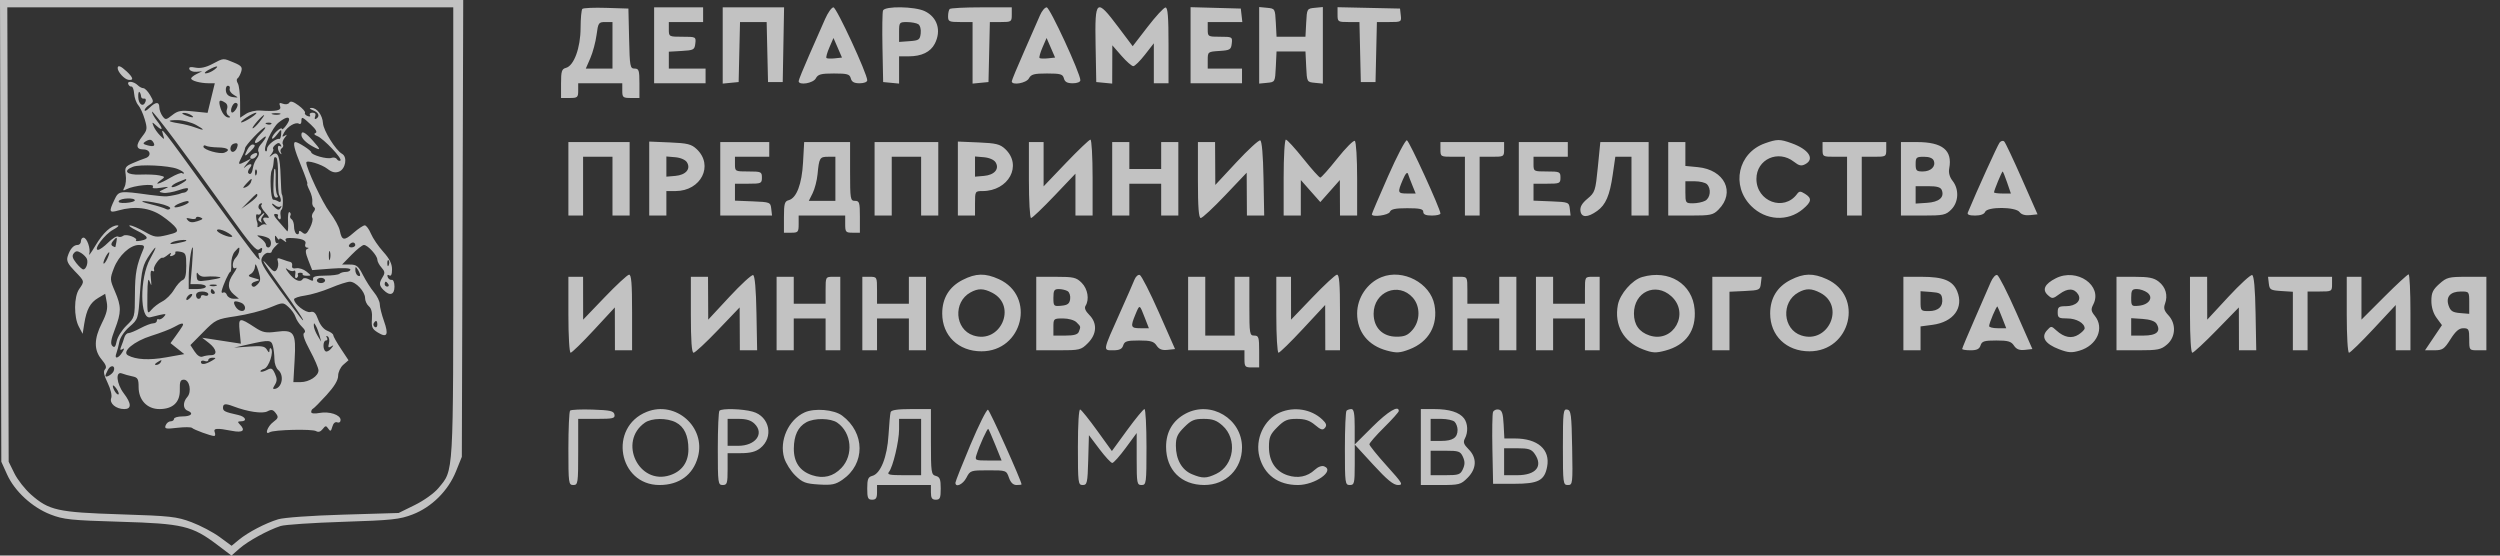 <svg width="180" height="40" viewBox="0 0 180 40" fill="none" xmlns="http://www.w3.org/2000/svg">
<rect x="0" y="0" width="180" height="40" fill="#333333" stroke="none"/>
<path opacity="0.7" fill-rule="evenodd" clip-rule="evenodd" d="M0.048 16.623L0.095 33.245L0.511 34.165C1.056 35.37 2.312 36.527 3.632 37.041C4.574 37.408 5.084 37.461 8.649 37.566C13.176 37.699 13.831 37.855 15.659 39.238L16.667 40L17.25 39.488C17.859 38.954 19.289 38.17 20.2 37.873C20.491 37.777 22.516 37.641 24.698 37.571C28.23 37.457 28.782 37.399 29.715 37.038C31.088 36.508 32.268 35.334 32.83 33.94L33.252 32.892L33.302 16.446L33.352 0H16.676H0L0.048 16.623ZM32.635 16.724C32.635 34.516 32.677 33.795 31.566 35.143C31.266 35.507 30.528 36.036 29.868 36.361L28.701 36.935L24.716 37.054C22.418 37.122 20.431 37.264 20.025 37.389C19.103 37.672 17.866 38.318 17.203 38.862L16.675 39.296L15.818 38.667C15.347 38.321 14.434 37.84 13.789 37.597C12.718 37.195 12.276 37.146 8.649 37.031C4.154 36.888 3.53 36.75 2.236 35.611C1.802 35.229 1.262 34.541 1.036 34.081L0.624 33.245L0.576 16.887L0.527 0.529H16.581H32.635V16.724ZM41.93 0.641C41.862 0.709 41.804 1.326 41.802 2.014C41.798 3.445 41.324 4.736 40.749 4.887C40.445 4.966 40.395 5.126 40.395 6.017V7.055H41.012C41.581 7.055 41.63 7.013 41.63 6.526V5.996H43.217H44.804V6.526C44.804 7.013 44.853 7.055 45.422 7.055H46.039V5.996C46.039 5.061 45.998 4.938 45.691 4.938C45.367 4.938 45.341 4.793 45.295 2.778L45.245 0.617L43.649 0.567C42.772 0.539 41.998 0.572 41.93 0.641ZM47.097 3.263V5.996H48.949H50.801V5.467V4.938H49.478H48.155V4.33V3.722L49.081 3.669C49.945 3.619 50.011 3.583 50.063 3.131C50.118 2.653 50.104 2.646 49.137 2.646C48.164 2.646 48.155 2.641 48.155 2.116V1.587H49.39H50.624V1.058V0.529H48.861H47.097V3.263ZM52.035 3.274V6.019L52.608 5.963L53.182 5.908L53.231 3.748L53.281 1.587H54.24H55.199L55.248 3.748L55.298 5.908H55.827H56.356L56.405 3.219L56.454 0.529H54.244H52.035V3.274ZM59.408 1.367C59.206 1.828 58.695 2.989 58.272 3.947C57.849 4.905 57.503 5.758 57.503 5.843C57.503 6.166 58.548 5.998 58.737 5.644C58.896 5.348 59.106 5.291 60.046 5.291C61.017 5.291 61.177 5.338 61.258 5.644C61.325 5.901 61.498 5.996 61.895 5.996C62.209 5.996 62.441 5.904 62.441 5.78C62.441 5.307 60.227 0.529 60.008 0.529C59.88 0.529 59.61 0.906 59.408 1.367ZM63.577 0.758C63.528 0.884 63.511 2.094 63.538 3.448L63.587 5.908L64.16 5.963L64.734 6.019V5.038V4.056H65.431C66.353 4.056 66.996 3.745 67.304 3.149C67.793 2.204 67.493 1.236 66.579 0.802C65.853 0.458 63.704 0.426 63.577 0.758ZM68.379 0.647C68.314 0.711 68.261 0.949 68.261 1.176C68.261 1.552 68.337 1.587 69.143 1.587H70.025V3.803V6.019L70.598 5.963L71.171 5.908L71.221 3.748L71.27 1.587H72.058C72.817 1.587 72.847 1.567 72.847 1.058V0.529H70.671C69.475 0.529 68.443 0.582 68.379 0.647ZM74.879 1.102C74.746 1.418 74.235 2.585 73.742 3.696C73.25 4.807 72.847 5.779 72.847 5.856C72.847 6.17 73.896 5.989 74.081 5.644C74.24 5.348 74.45 5.291 75.39 5.291C76.361 5.291 76.521 5.338 76.601 5.644C76.669 5.901 76.842 5.996 77.239 5.996C77.558 5.996 77.785 5.905 77.786 5.776C77.788 5.287 75.589 0.529 75.362 0.529C75.229 0.529 75.013 0.787 74.879 1.102ZM78.882 3.219L78.931 5.908L79.504 5.963L80.078 6.019L80.083 4.641L80.088 3.263L80.744 4.015C81.105 4.429 81.489 4.766 81.597 4.765C81.706 4.763 82.082 4.392 82.435 3.939L83.076 3.117V4.557V5.996H83.605H84.134V3.263C84.134 1.188 84.081 0.532 83.914 0.54C83.792 0.546 83.212 1.175 82.624 1.939L81.554 3.327L80.507 1.935C78.933 -0.158 78.823 -0.071 78.882 3.219ZM85.721 3.257V5.996H87.573H89.425V5.467V4.938H88.191H86.956V4.331C86.956 3.731 86.967 3.722 87.794 3.669C88.561 3.62 88.636 3.575 88.687 3.131C88.742 2.658 88.72 2.646 87.849 2.646C86.974 2.646 86.956 2.635 86.956 2.116V1.587H88.202H89.448L89.393 1.102L89.337 0.617L87.529 0.567L85.721 0.517V3.257ZM90.66 3.263V6.019L91.233 5.963C91.806 5.908 91.806 5.908 91.859 4.806L91.911 3.704H92.952H93.994L94.046 4.806C94.099 5.908 94.099 5.908 94.672 5.963L95.245 6.019V3.263V0.507L94.672 0.562C94.105 0.617 94.098 0.629 94.046 1.631L93.993 2.646H92.952H91.912L91.859 1.631C91.806 0.629 91.799 0.617 91.233 0.562L90.66 0.507V3.263ZM96.303 1.053C96.303 1.568 96.332 1.587 97.091 1.587H97.88L97.929 3.748L97.979 5.908H98.508H99.037L99.087 3.748L99.136 1.587H100.024C100.889 1.587 100.911 1.575 100.856 1.102L100.801 0.617L98.552 0.568L96.303 0.519V1.053ZM44.099 3.263V4.938H43.139H42.178L42.504 4.189C42.683 3.777 42.884 3.023 42.952 2.513C43.067 1.637 43.101 1.587 43.586 1.587H44.099V3.263ZM66.115 1.741C66.248 1.826 66.324 2.11 66.291 2.4C66.238 2.863 66.164 2.915 65.483 2.964L64.734 3.019V2.303C64.734 1.613 64.754 1.587 65.307 1.59C65.622 1.592 65.986 1.66 66.115 1.741ZM60.104 4.201C59.819 4.232 59.548 4.221 59.504 4.176C59.459 4.131 59.554 3.788 59.716 3.414L60.01 2.734L60.317 3.439L60.623 4.145L60.104 4.201ZM75.448 4.201C75.163 4.232 74.892 4.221 74.847 4.176C74.803 4.131 74.898 3.788 75.06 3.414L75.354 2.734L75.66 3.439L75.967 4.145L75.448 4.201ZM15.282 4.61C14.823 4.852 14.424 4.938 14.077 4.869C13.708 4.795 13.581 4.828 13.637 4.984C13.679 5.104 13.904 5.187 14.136 5.168L14.557 5.133L14.161 5.327C13.942 5.434 13.764 5.579 13.764 5.65C13.764 5.812 14.414 5.991 15.012 5.994L15.466 5.996L15.206 7.061L14.946 8.125L13.912 8.02C13.027 7.929 12.809 7.968 12.401 8.289C11.95 8.644 11.911 8.647 11.697 8.355C11.573 8.185 11.471 7.902 11.471 7.726C11.471 7.309 11.204 7.322 10.765 7.76C10.571 7.954 10.413 8.034 10.413 7.938C10.413 7.842 10.566 7.667 10.754 7.55C11.078 7.347 11.081 7.311 10.805 6.843C10.644 6.571 10.427 6.349 10.322 6.349C10.217 6.349 10.036 6.255 9.921 6.139C9.639 5.858 9.139 5.796 9.234 6.055C9.276 6.168 9.38 6.248 9.465 6.232C9.55 6.216 9.637 6.445 9.658 6.741C9.679 7.038 9.81 7.408 9.949 7.564C10.088 7.72 10.3 8.179 10.419 8.584C10.617 9.253 10.602 9.363 10.26 9.798C9.759 10.435 9.781 10.758 10.325 10.758C10.837 10.758 10.938 11.245 10.457 11.394C10.287 11.447 9.882 11.606 9.556 11.747C9.025 11.979 8.972 12.064 9.05 12.572C9.097 12.884 9.06 13.284 8.967 13.461C8.824 13.736 8.846 13.759 9.121 13.618C9.648 13.347 11.158 13.198 11.014 13.43C10.927 13.571 11.091 13.597 11.578 13.519C12.194 13.421 12.219 13.431 11.824 13.614C11.405 13.807 11.402 13.821 11.752 13.884C11.955 13.921 12.455 13.835 12.863 13.695C13.376 13.518 13.584 13.502 13.537 13.642C13.5 13.753 13.377 13.855 13.264 13.867C13.151 13.879 13.038 13.905 13.014 13.925C12.95 13.976 12.309 14.111 12 14.138C11.854 14.151 11.299 14.101 10.765 14.028C8.572 13.727 8.55 13.73 8.233 14.397C7.826 15.251 7.86 15.343 8.516 15.155C9.702 14.815 10.787 14.95 11.663 15.548C12.112 15.855 12.566 16.245 12.672 16.415C12.842 16.686 12.762 16.748 12.026 16.925C11.253 17.11 11.125 17.091 10.403 16.678C9.972 16.432 9.5 16.229 9.354 16.228C9.209 16.227 9.427 16.393 9.84 16.597C10.7 17.023 10.776 17.207 10.142 17.328C9.896 17.375 9.737 17.372 9.788 17.32C9.969 17.139 9.095 16.808 8.877 16.975C8.76 17.065 8.588 17.091 8.495 17.033C8.402 16.976 8.087 17.167 7.796 17.459C7.504 17.751 7.172 17.989 7.058 17.989C6.694 17.989 7.542 16.864 8.153 16.536C8.471 16.365 8.612 16.226 8.465 16.226C7.998 16.226 7.423 16.753 6.864 17.693C6.566 18.196 6.367 18.467 6.422 18.297C6.544 17.922 6.26 17.108 6.008 17.108C5.908 17.108 5.827 17.227 5.827 17.372C5.827 17.518 5.718 17.637 5.584 17.637C5.291 17.637 5.031 17.94 4.868 18.472C4.774 18.777 4.889 19.012 5.375 19.513C6.102 20.262 6.098 20.245 5.701 20.812C5.32 21.356 5.307 22.83 5.679 23.525L5.951 24.035L6.066 23.31C6.232 22.275 6.492 21.794 7.068 21.453L7.573 21.154L7.685 21.753C7.77 22.203 7.685 22.572 7.341 23.251C6.759 24.399 6.752 25.212 7.319 25.885C7.629 26.254 7.698 26.454 7.561 26.59C7.424 26.727 7.477 27.003 7.749 27.564C7.971 28.023 8.078 28.476 8.007 28.661C7.861 29.04 8.351 29.453 8.947 29.453C9.483 29.453 9.471 29.054 8.914 28.323C8.384 27.629 8.299 26.703 8.781 26.889C8.951 26.955 9.29 27.049 9.535 27.099C9.918 27.176 9.98 27.283 9.98 27.87C9.98 28.808 10.592 29.453 11.482 29.453C12.451 29.453 12.97 28.96 12.946 28.06C12.931 27.481 12.989 27.337 13.237 27.337C13.648 27.337 13.822 28.209 13.484 28.585C13.158 28.949 13.165 29.438 13.499 29.566C13.975 29.748 13.777 29.982 13.146 29.982C12.807 29.982 12.529 30.062 12.529 30.159C12.529 30.256 12.418 30.335 12.283 30.335C12.148 30.335 11.988 30.465 11.927 30.624C11.829 30.878 11.932 30.9 12.762 30.802C13.283 30.741 13.762 30.745 13.828 30.81C13.959 30.942 15.174 31.386 15.414 31.391C15.497 31.392 15.519 31.274 15.463 31.129C15.347 30.826 15.588 30.806 16.718 31.024C17.495 31.175 17.701 30.992 17.256 30.547C17.091 30.382 17.111 30.335 17.344 30.335C17.826 30.335 17.689 29.999 17.159 29.881C16.19 29.666 16.056 29.602 16.056 29.353C16.056 29.062 16.23 29.039 16.798 29.255C17.83 29.649 18.9 29.807 19.254 29.617C19.542 29.463 19.66 29.489 19.855 29.748C20.068 30.032 20.045 30.109 19.664 30.394C19.25 30.703 19.029 31.363 19.42 31.121C19.714 30.939 22.488 30.873 22.76 31.041C22.918 31.139 23.082 31.088 23.23 30.896C23.43 30.636 23.479 30.632 23.637 30.864C23.787 31.085 23.835 31.062 23.928 30.722C23.996 30.474 24.133 30.351 24.281 30.408C24.419 30.461 24.522 30.387 24.522 30.237C24.522 29.869 23.711 29.6 23.001 29.733C22.638 29.802 22.406 29.774 22.406 29.664C22.406 29.564 22.465 29.456 22.538 29.424C22.611 29.392 23.047 28.952 23.508 28.447C24.07 27.831 24.346 27.373 24.346 27.056C24.346 26.796 24.512 26.44 24.719 26.261L25.092 25.937L24.543 25.108C24.24 24.651 23.993 24.21 23.993 24.128C23.993 24.045 23.801 23.904 23.567 23.815C23.311 23.718 23.05 23.4 22.911 23.016C22.733 22.525 22.603 22.398 22.347 22.465C22.02 22.55 21.171 21.889 21.171 21.549C21.171 21.46 21.526 21.34 21.961 21.28C22.395 21.221 23.226 20.972 23.807 20.727C24.389 20.482 25.012 20.282 25.192 20.282C25.62 20.282 26.286 21 26.286 21.462C26.286 21.663 26.409 21.928 26.559 22.053C26.741 22.204 26.814 22.509 26.779 22.964C26.734 23.547 26.797 23.692 27.205 23.942C27.871 24.351 28 24.11 27.647 23.116C27.48 22.647 27.344 22.101 27.344 21.904C27.344 21.706 27.156 21.319 26.927 21.045C26.698 20.771 26.339 20.209 26.13 19.797C25.802 19.152 25.671 19.048 25.188 19.048H24.627L25.316 18.342C25.695 17.954 26.094 17.637 26.203 17.637C26.473 17.637 27.168 18.397 27.168 18.692C27.168 18.824 27.303 19.081 27.468 19.264C27.714 19.535 27.73 19.659 27.557 19.937C27.277 20.385 27.288 20.554 27.621 20.887C28.069 21.335 28.402 21.228 28.402 20.635C28.402 20.334 28.316 20.125 28.204 20.15C28.095 20.174 27.965 20.084 27.916 19.949C27.862 19.799 27.904 19.752 28.026 19.827C28.159 19.909 28.226 19.761 28.226 19.388C28.226 18.99 28.04 18.62 27.591 18.124C27.242 17.737 26.844 17.152 26.707 16.824C26.57 16.495 26.37 16.226 26.263 16.226C26.155 16.226 25.794 16.466 25.461 16.759C24.777 17.359 24.611 17.334 24.466 16.608C24.411 16.33 24.081 15.729 23.733 15.274C23.219 14.6 22.053 12.121 22.053 11.702C22.053 11.493 23.149 11.821 23.578 12.158C23.89 12.404 24.126 12.462 24.401 12.361C24.88 12.185 25.036 11.303 24.629 11.076C24.172 10.82 23.287 9.402 23.255 8.873C23.219 8.287 22.817 7.756 22.422 7.771C22.239 7.779 22.28 7.838 22.538 7.942C22.956 8.11 23.052 8.372 22.76 8.553C22.66 8.614 22.631 8.544 22.691 8.387C22.76 8.207 22.695 8.113 22.502 8.113C22.341 8.113 22.257 8.191 22.316 8.287C22.378 8.387 22.307 8.417 22.151 8.357C22.001 8.299 21.915 8.194 21.959 8.122C22.003 8.051 21.795 7.812 21.496 7.591C21.117 7.311 20.915 7.251 20.828 7.393C20.756 7.509 20.563 7.542 20.377 7.471C20.122 7.373 20.076 7.41 20.165 7.641C20.287 7.959 19.912 8.041 18.73 7.959C18.406 7.936 17.949 8.043 17.716 8.195L17.291 8.474L17.288 7.367C17.287 6.759 17.212 6.144 17.121 6.001C17.031 5.858 17.021 5.699 17.1 5.648C17.179 5.597 17.298 5.38 17.365 5.165C17.468 4.835 17.387 4.733 16.838 4.504C16.048 4.173 16.12 4.168 15.282 4.61ZM8.473 4.905C8.473 5.177 8.954 5.704 9.242 5.747C9.644 5.805 9.602 5.596 9.123 5.145C8.697 4.745 8.473 4.662 8.473 4.905ZM15.429 5.021C15.241 5.163 14.967 5.281 14.822 5.283C14.674 5.284 14.752 5.178 14.998 5.041C15.591 4.712 15.853 4.7 15.429 5.021ZM16.538 6.393C16.496 6.515 16.628 6.711 16.832 6.831C17.192 7.042 17.19 7.047 16.762 6.991C16.469 6.952 16.302 6.805 16.265 6.553C16.234 6.344 16.3 6.173 16.412 6.173C16.523 6.173 16.58 6.272 16.538 6.393ZM10.156 6.937C10.161 7.05 10.257 7.124 10.37 7.101C10.489 7.077 10.533 7.173 10.473 7.329C10.314 7.744 9.974 7.524 9.954 6.993C9.944 6.732 9.984 6.567 10.042 6.625C10.1 6.684 10.152 6.824 10.156 6.937ZM16.215 7.392C16.363 7.486 16.413 7.672 16.341 7.86C16.271 8.042 16.316 8.233 16.447 8.317C16.59 8.407 16.601 8.461 16.475 8.463C16.217 8.466 15.956 8.126 15.834 7.628C15.73 7.202 15.823 7.145 16.215 7.392ZM17.112 7.54C17.107 7.781 16.783 8.193 16.679 8.089C16.54 7.95 16.762 7.407 16.957 7.407C17.044 7.407 17.113 7.467 17.112 7.54ZM16.581 15.576C18.006 17.568 18.473 18.106 18.65 17.959C18.868 17.779 18.93 17.834 18.834 18.122C18.81 18.194 18.733 18.235 18.664 18.212C18.595 18.189 18.586 18.308 18.645 18.477C18.74 18.75 18.723 18.754 18.481 18.518C18.331 18.373 16.801 16.309 15.079 13.933C11.626 9.166 11.55 9.07 11.733 9.674C11.857 10.082 11.854 10.083 11.519 9.748C11.332 9.562 11.123 9.26 11.053 9.079C10.93 8.759 10.936 8.759 11.287 9.076C11.748 9.493 11.752 9.272 11.294 8.69C11.101 8.443 10.942 8.155 10.942 8.049C10.942 7.85 13.391 11.119 16.581 15.576ZM13.764 8.289C14.086 8.498 13.808 8.498 13.323 8.289C13.09 8.189 13.06 8.134 13.235 8.128C13.38 8.123 13.618 8.195 13.764 8.289ZM18.085 8.466C17.794 8.658 17.476 8.816 17.379 8.816C17.282 8.816 17.441 8.658 17.732 8.466C18.023 8.273 18.34 8.115 18.437 8.115C18.534 8.115 18.376 8.273 18.085 8.466ZM20.16 8.229C20.041 8.277 19.803 8.28 19.631 8.235C19.46 8.19 19.557 8.151 19.848 8.147C20.139 8.144 20.28 8.18 20.16 8.229ZM18.671 8.795C18.446 9.073 18.228 9.271 18.187 9.235C18.112 9.169 18.878 8.289 19.011 8.289C19.05 8.289 18.897 8.517 18.671 8.795ZM20.818 8.608C20.818 8.811 20.302 9.47 20.295 9.276C20.292 9.188 20.131 9.26 19.936 9.436C19.742 9.611 19.585 9.842 19.588 9.948C19.59 10.054 19.745 9.943 19.932 9.7C20.261 9.274 20.271 9.272 20.244 9.644C20.229 9.855 20.173 10.017 20.12 10.003C19.877 9.939 19.231 10.449 19.231 10.706C19.231 10.864 19.18 10.942 19.117 10.88C18.915 10.677 19.599 9.185 20.062 8.82C20.536 8.448 20.818 8.369 20.818 8.608ZM22.389 8.979C22.749 9.316 22.862 9.522 22.716 9.576C22.573 9.63 22.619 9.709 22.847 9.799C23.303 9.98 24.688 11.449 24.508 11.561C24.432 11.608 24.317 11.56 24.252 11.455C24.187 11.35 24.011 11.311 23.86 11.368C23.56 11.484 22.406 11.159 22.406 10.959C22.406 10.833 21.471 10.229 21.276 10.229C21.062 10.229 21.184 10.742 21.69 11.969C21.976 12.661 22.172 13.227 22.127 13.227C22.081 13.227 22.154 13.446 22.29 13.713C22.425 13.979 22.513 14.336 22.486 14.505C22.459 14.675 22.513 14.861 22.606 14.918C22.711 14.982 22.699 15.115 22.575 15.264C22.465 15.396 22.425 15.585 22.486 15.684C22.547 15.782 22.469 16.109 22.314 16.409C22.083 16.855 21.984 16.917 21.777 16.746C21.584 16.585 21.524 16.584 21.524 16.744C21.524 16.858 21.444 16.903 21.347 16.843C21.25 16.783 21.171 16.545 21.171 16.314C21.171 16.083 21.09 15.844 20.992 15.783C20.893 15.722 20.855 15.604 20.907 15.52C20.958 15.437 20.931 15.325 20.846 15.273C20.761 15.22 20.713 15.541 20.739 15.985C20.765 16.43 20.734 16.725 20.669 16.642C20.604 16.559 20.331 16.245 20.063 15.947C19.722 15.568 19.653 15.403 19.836 15.403C19.98 15.403 20.06 15.463 20.014 15.538C19.968 15.612 20.007 15.72 20.101 15.777C20.195 15.836 20.241 15.725 20.203 15.529C20.165 15.334 20.197 15.136 20.273 15.089C20.392 15.016 20.401 14.107 20.285 13.977C20.263 13.953 20.228 13.397 20.208 12.742C20.161 11.241 20.009 10.837 19.607 11.151C19.357 11.346 19.348 11.339 19.538 11.095C19.659 10.94 19.716 10.773 19.666 10.723C19.616 10.673 19.689 10.538 19.828 10.422C20.024 10.26 20.111 10.26 20.212 10.424C20.292 10.553 20.269 10.591 20.156 10.52C19.936 10.385 19.971 10.858 20.195 11.062C20.278 11.137 20.292 11.106 20.227 10.991C20.161 10.877 20.189 10.732 20.289 10.67C20.389 10.608 20.424 10.48 20.365 10.386C20.307 10.291 20.365 10.083 20.494 9.923C20.692 9.68 20.691 9.656 20.492 9.776C20.3 9.892 20.292 9.848 20.452 9.549C20.686 9.113 21.282 8.757 21.527 8.909C21.622 8.968 21.7 8.892 21.7 8.741C21.7 8.368 21.755 8.387 22.389 8.979ZM14.116 8.995C14.798 9.368 14.752 9.446 14.016 9.166C13.754 9.067 13.252 8.94 12.902 8.885C12.024 8.747 11.981 8.641 12.808 8.649C13.188 8.653 13.777 8.809 14.116 8.995ZM19.536 8.925C19.477 8.983 19.325 8.99 19.198 8.939C19.057 8.883 19.099 8.841 19.305 8.832C19.491 8.825 19.595 8.866 19.536 8.925ZM18.782 9.604C18.196 10.19 18.229 10.577 18.819 10.04C19.283 9.616 19.238 9.865 18.746 10.439C18.606 10.602 18.545 10.824 18.612 10.931C18.678 11.039 18.63 11.25 18.505 11.4C18.38 11.551 18.252 11.841 18.221 12.044C18.155 12.479 18.04 12.624 17.883 12.467C17.821 12.405 17.87 12.233 17.993 12.085C18.261 11.762 17.994 11.726 17.64 12.037C17.502 12.158 17.545 12.067 17.737 11.835L18.085 11.412L17.7 11.614C17.144 11.906 17.107 11.872 17.389 11.332C17.528 11.065 17.642 10.771 17.643 10.678C17.644 10.476 18.892 9.171 19.082 9.171C19.155 9.171 19.02 9.366 18.782 9.604ZM21.7 9.713C21.7 9.95 22.035 10.289 22.53 10.554C23.122 10.871 23.123 10.806 22.535 10.141C21.98 9.514 21.7 9.371 21.7 9.713ZM11.037 10.241C11.205 10.513 11.071 10.583 10.611 10.462C10.308 10.383 10.266 10.319 10.442 10.208C10.757 10.008 10.898 10.016 11.037 10.241ZM76.747 11.735L75.139 13.417V11.823V10.229H74.61H74.081V12.963C74.081 14.466 74.151 15.697 74.237 15.697C74.323 15.697 75.077 14.978 75.913 14.1L77.432 12.504V14.012V15.52H78.049H78.667V12.787C78.667 11.283 78.597 10.053 78.511 10.053C78.426 10.053 77.632 10.81 76.747 11.735ZM89.025 11.68L87.502 13.316L87.494 11.773L87.485 10.229H86.868H86.25V12.963C86.25 14.926 86.308 15.697 86.456 15.697C86.569 15.697 87.359 14.963 88.211 14.065L89.761 12.434L89.769 13.977L89.778 15.52H90.4H91.022L90.973 12.845C90.942 11.148 90.855 10.147 90.736 10.108C90.632 10.073 89.862 10.781 89.025 11.68ZM92.423 12.787V15.52H93.041H93.658L93.658 14.242L93.659 12.963L94.361 13.757L95.063 14.55L95.766 13.757L96.469 12.963L96.474 14.242L96.48 15.52H97.097H97.714V12.885C97.714 11.391 97.641 10.205 97.545 10.145C97.452 10.088 96.885 10.659 96.284 11.414C95.684 12.169 95.133 12.787 95.06 12.787C94.987 12.787 94.435 12.172 93.835 11.42C93.235 10.668 92.672 10.053 92.584 10.053C92.494 10.053 92.423 11.261 92.423 12.787ZM99.941 12.689C99.298 14.147 98.772 15.38 98.772 15.43C98.772 15.66 99.978 15.498 100.071 15.256C100.147 15.058 100.463 14.991 101.324 14.991C102.231 14.991 102.476 15.048 102.476 15.256C102.476 15.441 102.662 15.52 103.093 15.52C103.433 15.52 103.711 15.454 103.711 15.373C103.711 15.047 101.474 10.16 101.298 10.101C101.194 10.066 100.583 11.231 99.941 12.689ZM127.079 10.318C125.132 11.006 124.615 13.362 126.089 14.836C127.133 15.88 128.718 15.974 129.808 15.057C130.442 14.523 130.475 14.277 129.958 13.954C129.632 13.75 129.546 13.753 129.385 13.971C128.443 15.249 126.462 14.509 126.462 12.88C126.462 11.467 128.029 10.754 129.167 11.649C129.534 11.938 129.699 11.972 129.984 11.819C130.684 11.445 130.226 10.75 128.987 10.309C128.145 10.008 127.953 10.009 127.079 10.318ZM143.971 10.266C143.83 10.441 142.339 13.723 141.684 15.3C141.62 15.452 141.784 15.52 142.209 15.52C142.595 15.52 142.865 15.421 142.928 15.256C143.075 14.872 145.127 14.883 145.41 15.27C145.539 15.447 145.811 15.527 146.158 15.49L146.703 15.432L145.58 12.887C144.963 11.486 144.389 10.273 144.306 10.189C144.222 10.105 144.073 10.139 143.971 10.266ZM17.054 10.663C16.996 10.812 16.867 10.935 16.767 10.935C16.509 10.935 16.541 10.451 16.806 10.356C17.106 10.249 17.178 10.339 17.054 10.663ZM40.924 12.875V15.52H41.453H41.982V13.404V11.287H43.041H44.099V13.404V15.52H44.716H45.333V12.875V10.229H43.129H40.924V12.875ZM46.744 12.857V15.52H47.362H47.979V14.638V13.757L48.64 13.756C50.476 13.754 51.406 11.907 50.16 10.736C49.778 10.378 49.501 10.309 48.229 10.255L46.744 10.193V12.857ZM51.859 12.875V15.52H53.722H55.586L55.53 15.035C55.476 14.562 55.445 14.549 54.196 14.498L52.917 14.447V13.837V13.227H53.887C54.804 13.227 54.857 13.204 54.857 12.787C54.857 12.37 54.804 12.346 53.887 12.346C52.927 12.346 52.917 12.34 52.917 11.817V11.287H54.152H55.386V10.758V10.229H53.623H51.859V12.875ZM57.82 11.684C57.734 13.261 57.352 14.266 56.782 14.415C56.494 14.49 56.444 14.668 56.444 15.629V16.755H56.974C57.461 16.755 57.503 16.706 57.503 16.138V15.52H59.178H60.854V16.138C60.854 16.706 60.896 16.755 61.383 16.755H61.912V15.608C61.912 14.58 61.876 14.462 61.559 14.462C61.226 14.462 61.206 14.344 61.206 12.346V10.229H59.553H57.9L57.82 11.684ZM62.97 12.875V15.52H63.587H64.205V13.404V11.287H65.263H66.321V13.404V15.52H66.938H67.556V12.875V10.229H65.263H62.97V12.875ZM68.966 12.857V15.52H69.584H70.201V14.638C70.201 13.774 70.212 13.757 70.736 13.757C72.624 13.757 73.626 11.905 72.374 10.728C72.002 10.379 71.714 10.308 70.451 10.255L68.966 10.193V12.857ZM80.078 12.875V15.52H80.695H81.312V14.374V13.227H82.459H83.605V14.374V15.52H84.222H84.84V12.875V10.229H84.222H83.605V11.199V12.169H82.459H81.312V11.199V10.229H80.695H80.078V12.875ZM103.711 10.758C103.711 11.276 103.73 11.287 104.593 11.287H105.474V13.404V15.52H106.004H106.533V13.404V11.287H107.414C108.277 11.287 108.296 11.276 108.296 10.758V10.229H106.004H103.711V10.758ZM109.354 12.875V15.52H111.218H113.082L113.026 15.035C112.971 14.562 112.94 14.549 111.691 14.498L110.413 14.447V13.837V13.227H111.383C112.3 13.227 112.353 13.204 112.353 12.787C112.353 12.37 112.3 12.346 111.383 12.346C110.423 12.346 110.413 12.34 110.413 11.817V11.287H111.647H112.882V10.758V10.229H111.118H109.354V12.875ZM115.045 12.03C114.875 13.749 114.841 13.853 114.301 14.304C113.898 14.64 113.751 14.898 113.793 15.193C113.862 15.681 114.308 15.678 114.998 15.186C115.613 14.747 115.902 14.074 116.117 12.576L116.303 11.287H116.885H117.467V13.404V15.52H118.085H118.702V12.875V10.229H116.963H115.223L115.045 12.03ZM120.113 12.875V15.52H121.708C123.16 15.52 123.342 15.482 123.729 15.095C124.97 13.854 124.176 12.22 122.242 12.034L121.347 11.948V11.089V10.229H120.73H120.113V12.875ZM131.224 10.758C131.224 11.276 131.244 11.287 132.106 11.287H132.988V13.404V15.52H133.517H134.046V13.404V11.287H134.928C135.79 11.287 135.81 11.276 135.81 10.758V10.229H133.517H131.224V10.758ZM136.868 12.875V15.52H138.463C139.922 15.52 140.095 15.483 140.491 15.087C141.023 14.555 141.067 13.633 140.589 13.025C140.369 12.746 140.284 12.434 140.344 12.123C140.592 10.825 139.862 10.229 138.023 10.229H136.868V12.875ZM15.705 10.614C16.409 10.624 16.633 10.811 16.158 10.993C15.821 11.123 14.646 10.788 14.646 10.563C14.646 10.465 14.725 10.434 14.823 10.495C14.921 10.555 15.317 10.608 15.705 10.614ZM17.826 10.747C17.55 11.264 17.606 11.325 17.997 10.935C18.387 10.544 18.435 10.406 18.179 10.406C18.085 10.406 17.927 10.559 17.826 10.747ZM18.173 11.111C18.033 11.197 17.977 11.327 18.049 11.398C18.12 11.47 18.271 11.436 18.384 11.323C18.651 11.056 18.502 10.908 18.173 11.111ZM20.018 12.642C20.007 13.303 20.041 13.924 20.095 14.021C20.282 14.364 20.259 14.641 20.053 14.51C19.941 14.438 19.769 14.378 19.672 14.377C19.488 14.374 19.401 12.565 19.57 12.258C19.623 12.161 19.678 11.942 19.691 11.773C19.729 11.301 19.749 11.26 19.899 11.353C19.976 11.4 20.029 11.98 20.018 12.642ZM49.459 11.684C49.757 12.16 49.381 12.601 48.622 12.665L47.979 12.72V11.993V11.266L48.622 11.321C48.997 11.353 49.347 11.504 49.459 11.684ZM60.148 12.875V14.462H59.192H58.235L58.51 13.91C58.662 13.607 58.821 12.992 58.864 12.544C58.976 11.366 59.023 11.287 59.614 11.287H60.148V12.875ZM71.681 11.684C71.979 12.16 71.603 12.601 70.845 12.665L70.201 12.72V11.993V11.266L70.845 11.321C71.22 11.353 71.569 11.504 71.681 11.684ZM139.233 11.574C139.392 11.988 139.021 12.346 138.434 12.346C137.987 12.346 137.926 12.282 137.926 11.817C137.926 11.333 137.977 11.287 138.524 11.287C138.914 11.287 139.161 11.387 139.233 11.574ZM12.759 12.156C13.021 12.256 13.235 12.392 13.235 12.459C13.235 12.526 13.184 12.531 13.123 12.47C13.062 12.408 12.678 12.554 12.27 12.793C11.466 13.264 11.015 13.383 11.569 12.977C11.9 12.735 11.897 12.724 11.471 12.629C11.228 12.575 10.613 12.549 10.104 12.57C9.113 12.613 8.816 12.296 9.575 12.006C10.07 11.817 12.121 11.914 12.759 12.156ZM18.47 12.555C18.413 12.696 18.372 12.654 18.363 12.448C18.356 12.263 18.397 12.159 18.456 12.217C18.514 12.276 18.521 12.428 18.47 12.555ZM19.74 12.213C19.729 12.238 19.706 12.701 19.689 13.242C19.666 13.94 19.723 14.227 19.882 14.227C20.015 14.227 20.048 14.148 19.964 14.036C19.885 13.931 19.831 13.468 19.844 13.007C19.864 12.296 19.828 12.021 19.74 12.213ZM101.696 13.36L101.929 13.933H101.321C100.625 13.933 100.606 13.873 101.002 12.94C101.189 12.501 101.323 12.352 101.378 12.522C101.425 12.668 101.568 13.045 101.696 13.36ZM144.512 13.139L144.783 13.933H144.176C143.843 13.933 143.57 13.895 143.57 13.848C143.57 13.71 144.132 12.346 144.19 12.346C144.218 12.346 144.364 12.703 144.512 13.139ZM13.411 12.958C13.411 13.004 13.173 13.165 12.882 13.316C12.591 13.466 12.353 13.523 12.353 13.443C12.353 13.362 12.571 13.209 12.838 13.104C13.105 12.999 13.342 12.904 13.367 12.893C13.391 12.883 13.411 12.912 13.411 12.958ZM18.065 13.126C18.012 13.264 17.841 13.426 17.684 13.486C17.45 13.576 17.457 13.531 17.725 13.235C18.109 12.811 18.197 12.782 18.065 13.126ZM122.899 13.263C123.223 13.587 123.151 14.252 122.77 14.456C122.582 14.556 122.186 14.638 121.888 14.638C121.365 14.638 121.347 14.613 121.347 13.845V13.051H122.018C122.386 13.051 122.783 13.146 122.899 13.263ZM139.811 13.692C140.01 14.209 139.614 14.547 138.746 14.604L137.926 14.658V14.031V13.404H138.813C139.472 13.404 139.729 13.478 139.811 13.692ZM18.526 14.076C18.526 14.155 18.267 14.402 17.952 14.626L17.379 15.032L17.908 14.493C18.497 13.892 18.526 13.873 18.526 14.076ZM9.707 14.426C9.707 14.503 9.423 14.585 9.075 14.609C8.675 14.636 8.485 14.585 8.557 14.469C8.688 14.256 9.707 14.218 9.707 14.426ZM11.463 14.653C11.954 14.759 12.309 14.918 12.254 15.009C12.198 15.099 12.061 15.117 11.95 15.049C11.839 14.98 11.348 14.827 10.86 14.708C9.752 14.439 10.252 14.393 11.463 14.653ZM13.587 14.555C13.587 14.694 12.67 15.015 12.567 14.912C12.518 14.863 12.668 14.746 12.9 14.653C13.397 14.455 13.587 14.427 13.587 14.555ZM18.818 14.758C18.752 14.823 18.878 15.068 19.097 15.301C19.316 15.535 19.416 15.71 19.319 15.69C18.927 15.611 18.847 15.712 19.071 16.005C19.201 16.175 19.238 16.255 19.153 16.183C19.068 16.111 18.888 16.145 18.752 16.257C18.617 16.37 18.52 16.389 18.537 16.3C18.553 16.211 18.552 16.098 18.533 16.049C18.407 15.727 18.405 15.357 18.529 15.434C18.611 15.485 18.724 15.451 18.781 15.359C18.838 15.267 18.802 15.141 18.702 15.079C18.523 14.969 18.619 14.638 18.83 14.638C18.889 14.638 18.883 14.692 18.818 14.758ZM20.201 14.857C20.281 14.786 20.286 14.83 20.214 14.956C20.112 15.132 20.024 15.137 19.833 14.978C19.696 14.864 19.584 14.732 19.584 14.683C19.584 14.635 19.69 14.684 19.82 14.792C19.951 14.9 20.122 14.929 20.201 14.857ZM18.715 15.593C18.556 15.784 18.561 15.872 18.737 15.974C18.863 16.046 18.908 16.041 18.836 15.962C18.764 15.882 18.794 15.711 18.901 15.581C19.009 15.45 19.058 15.344 19.01 15.344C18.961 15.344 18.829 15.456 18.715 15.593ZM14.224 15.925C13.876 16.041 13.673 16.025 13.528 15.869C13.367 15.696 13.408 15.669 13.72 15.744C13.938 15.797 14.116 15.771 14.116 15.686C14.116 15.601 14.251 15.583 14.416 15.646C14.659 15.739 14.622 15.793 14.224 15.925ZM16.719 17.033C16.577 17.175 15.527 16.722 15.626 16.562C15.68 16.475 15.965 16.528 16.259 16.68C16.554 16.833 16.761 16.991 16.719 17.033ZM19.348 17.157C19.584 17.305 19.553 17.825 19.308 17.818C19.217 17.815 19.143 17.727 19.143 17.622C19.143 17.518 18.986 17.317 18.794 17.176C18.445 16.922 18.445 16.921 18.794 16.975C18.986 17.005 19.235 17.087 19.348 17.157ZM20.11 17.218C20.112 17.134 20.247 17.173 20.411 17.306C20.585 17.448 20.657 17.461 20.584 17.339C20.501 17.201 20.595 17.131 20.859 17.135C21.696 17.149 22.087 17.294 21.986 17.556C21.932 17.697 21.984 17.819 22.102 17.827C22.256 17.837 22.259 17.865 22.115 17.924C21.968 17.984 21.991 18.208 22.195 18.727L22.477 19.447L23.853 19.341C24.695 19.276 25.227 19.301 25.227 19.406C25.227 19.5 25.082 19.577 24.904 19.577C24.726 19.577 24.521 19.636 24.448 19.709C24.375 19.782 23.905 19.843 23.405 19.845C22.763 19.848 22.508 19.915 22.54 20.073C22.576 20.242 22.503 20.252 22.242 20.113C22.039 20.004 21.857 19.995 21.798 20.09C21.623 20.373 21.201 20.191 20.788 19.656C20.561 19.362 20.516 19.238 20.683 19.371C20.846 19.501 21.058 19.558 21.154 19.499C21.255 19.437 21.299 19.544 21.259 19.753C21.22 19.955 21.265 20.069 21.36 20.01C21.453 19.952 21.492 19.844 21.446 19.77C21.401 19.696 21.475 19.635 21.612 19.635C21.749 19.635 21.831 19.685 21.794 19.745C21.756 19.805 21.886 19.854 22.082 19.854C22.433 19.854 22.433 19.849 22.064 19.55C21.858 19.383 21.53 19.277 21.336 19.314C21.106 19.359 21.001 19.297 21.033 19.138C21.061 19.004 21.003 18.88 20.907 18.862C20.809 18.844 20.546 18.759 20.321 18.674C19.978 18.543 19.928 18.567 20.009 18.827C20.062 18.997 20.028 19.255 19.935 19.4C19.793 19.622 19.69 19.578 19.309 19.136C18.63 18.349 18.987 18.946 20.203 20.635C21.367 22.25 22.053 23.3 21.759 23.016C21.658 22.919 20.925 21.95 20.129 20.862C18.869 19.139 18.708 18.837 18.878 18.519C18.985 18.319 19.183 18.177 19.317 18.204C19.451 18.232 19.562 18.19 19.564 18.112C19.567 18.034 19.715 17.836 19.893 17.671C20.072 17.507 20.131 17.428 20.026 17.495C19.91 17.57 19.822 17.465 19.805 17.233C19.782 16.928 19.811 16.902 19.942 17.11C20.033 17.254 20.109 17.303 20.11 17.218ZM8.382 17.416C8.35 17.586 8.317 17.749 8.31 17.779C8.302 17.809 8.213 17.782 8.111 17.72C7.985 17.641 7.992 17.527 8.133 17.356C8.404 17.03 8.454 17.043 8.382 17.416ZM13.396 17.347C13.356 17.381 13.045 17.461 12.706 17.523C12.271 17.603 12.167 17.585 12.353 17.463C12.592 17.306 13.571 17.197 13.396 17.347ZM25.58 17.637C25.58 17.734 25.456 17.813 25.305 17.813C25.154 17.813 25.079 17.734 25.139 17.637C25.199 17.54 25.323 17.46 25.414 17.46C25.506 17.46 25.58 17.54 25.58 17.637ZM10.32 17.945C9.828 19.106 9.722 19.669 9.715 21.174C9.707 22.854 9.705 22.86 9.109 23.439C8.78 23.758 8.461 24.264 8.401 24.565C8.319 24.974 8.241 25.06 8.09 24.909C7.939 24.757 7.984 24.459 8.269 23.713C8.744 22.473 8.744 22.068 8.273 20.974C7.91 20.129 7.908 20.075 8.198 19.314C8.548 18.398 9.368 17.637 10.004 17.637C10.362 17.637 10.424 17.698 10.32 17.945ZM10.813 18.63C10.045 20.005 10.058 23.072 10.832 22.84C10.941 22.808 11.254 22.731 11.528 22.671C11.954 22.577 11.993 22.598 11.793 22.814C11.664 22.953 11.499 23.031 11.427 22.987C11.354 22.943 11.294 22.991 11.294 23.094C11.294 23.196 11.175 23.28 11.029 23.28C10.883 23.28 10.468 23.439 10.106 23.633C9.744 23.827 9.357 23.986 9.245 23.986C9.134 23.986 9.003 24.125 8.954 24.294C8.905 24.464 8.803 24.755 8.727 24.941C8.626 25.188 8.648 25.242 8.808 25.143C8.973 25.041 8.97 25.1 8.796 25.378C8.516 25.827 8.211 25.873 8.378 25.441C8.444 25.271 8.541 24.894 8.595 24.603C8.651 24.299 8.959 23.842 9.321 23.528C9.943 22.988 9.952 22.96 10.068 21.235C10.193 19.384 10.272 19.07 10.806 18.298C11.319 17.558 11.322 17.719 10.813 18.63ZM13.824 19.136L13.712 20.459H14.267C14.572 20.459 14.822 20.538 14.822 20.635C14.822 20.732 14.544 20.811 14.205 20.811H13.587L13.589 19.974C13.591 19.11 13.761 17.813 13.873 17.813C13.907 17.813 13.885 18.408 13.824 19.136ZM17.221 18.079C17.199 18.226 17.087 18.44 16.972 18.556C16.691 18.836 16.692 19.464 16.973 19.291C17.089 19.219 17.021 19.393 16.822 19.677C16.364 20.331 16.368 20.807 16.835 21.198L17.203 21.505L16.825 21.511C16.617 21.514 16.399 21.393 16.341 21.241C16.283 21.089 16.162 21.01 16.073 21.065C15.984 21.121 15.934 21.066 15.962 20.944C16.058 20.524 16.487 19.577 16.58 19.577C16.632 19.577 16.664 19.319 16.652 19.003C16.64 18.688 16.751 18.291 16.899 18.122C17.229 17.745 17.271 17.739 17.221 18.079ZM6.259 18.647C6.364 18.92 6.197 19.4 5.998 19.4C5.918 19.4 5.688 19.191 5.486 18.935C5.213 18.587 5.169 18.41 5.312 18.237C5.463 18.055 5.577 18.05 5.839 18.214C6.023 18.329 6.212 18.524 6.259 18.647ZM13.411 19.138C13.411 19.807 13.336 20.097 13.143 20.171C12.996 20.227 12.718 20.54 12.526 20.865C12.334 21.191 11.959 21.566 11.691 21.7C11.425 21.834 11.069 22.105 10.902 22.303C10.608 22.65 10.597 22.61 10.611 21.252C10.621 20.206 10.665 19.955 10.781 20.282C10.91 20.646 10.924 20.607 10.862 20.058C10.812 19.614 10.849 19.431 10.975 19.509C11.082 19.576 11.13 19.525 11.086 19.392C11.016 19.181 11.56 18.456 11.708 18.563C11.742 18.587 11.916 18.488 12.095 18.342C12.276 18.195 12.362 18.174 12.289 18.296C12.2 18.444 12.246 18.481 12.431 18.41C12.581 18.352 12.667 18.246 12.622 18.173C12.576 18.1 12.736 18.078 12.975 18.124C13.373 18.2 13.411 18.288 13.411 19.138ZM23.762 18.647C23.718 18.819 23.678 18.721 23.675 18.43C23.671 18.139 23.708 17.999 23.756 18.118C23.804 18.238 23.807 18.476 23.762 18.647ZM7.735 18.607C7.624 18.85 7.5 19.016 7.46 18.975C7.377 18.893 7.735 18.166 7.858 18.166C7.901 18.166 7.846 18.364 7.735 18.607ZM27.994 19.081C27.937 19.221 27.895 19.18 27.887 18.974C27.879 18.788 27.921 18.684 27.98 18.743C28.038 18.801 28.044 18.953 27.994 19.081ZM18.539 20.477C18.347 20.672 18.221 20.699 18.134 20.565C18.059 20.45 18.167 20.327 18.399 20.264C18.767 20.163 18.761 20.148 18.283 20.018C17.863 19.904 17.825 19.853 18.062 19.72C18.22 19.631 18.355 19.384 18.363 19.171C18.372 18.918 18.453 19.029 18.597 19.488C18.785 20.093 18.777 20.234 18.539 20.477ZM25.93 19.808C25.932 19.886 25.854 19.901 25.757 19.841C25.66 19.781 25.581 19.598 25.583 19.434C25.585 19.177 25.609 19.172 25.757 19.4C25.851 19.546 25.929 19.729 25.93 19.808ZM14.753 19.924C15.236 19.873 15.951 19.918 15.865 19.995C15.825 20.031 15.432 20.113 14.992 20.177C14.25 20.284 14.19 20.264 14.162 19.893C14.142 19.62 14.178 19.567 14.276 19.727C14.356 19.855 14.57 19.944 14.753 19.924ZM43.528 21.409L41.986 23.016L41.984 21.473L41.982 19.93H41.453H40.924V22.663C40.924 24.191 40.995 25.397 41.085 25.397C41.173 25.397 41.926 24.663 42.757 23.765L44.268 22.134L44.272 23.677L44.275 25.221H44.892H45.51V22.487C45.51 20.405 45.457 19.759 45.289 19.777C45.168 19.791 44.375 20.525 43.528 21.409ZM52.511 21.379L50.992 23.016L50.985 21.473L50.977 19.93H50.36H49.742V22.663C49.742 24.537 49.804 25.397 49.937 25.397C50.044 25.397 50.834 24.663 51.693 23.765L53.254 22.134L53.262 23.677L53.27 25.221H53.892H54.514L54.465 22.545C54.433 20.808 54.349 19.848 54.224 19.806C54.117 19.771 53.347 20.479 52.511 21.379ZM69.317 20.15C68.342 20.644 67.84 21.467 67.84 22.573C67.84 24.17 69.006 25.294 70.664 25.295C73.644 25.298 74.603 21.319 71.917 20.099C70.936 19.654 70.269 19.667 69.317 20.15ZM81.682 20.136C81.594 20.362 81.126 21.428 80.643 22.506C79.385 25.312 79.402 25.221 80.142 25.221C80.604 25.221 80.787 25.132 80.871 24.868C80.966 24.568 81.138 24.515 82.008 24.515C82.85 24.515 83.076 24.58 83.276 24.882C83.454 25.15 83.667 25.233 84.062 25.191L84.603 25.132L83.442 22.501C82.804 21.054 82.183 19.838 82.063 19.797C81.942 19.757 81.771 19.91 81.682 20.136ZM94.498 21.409L92.956 23.016L92.954 21.473L92.952 19.93H92.423H91.894V22.663C91.894 24.173 91.965 25.397 92.053 25.397C92.141 25.397 92.933 24.623 93.812 23.677L95.412 21.958L95.417 23.589L95.421 25.221H95.951H96.48V22.487C96.48 20.405 96.427 19.759 96.259 19.777C96.138 19.791 95.345 20.525 94.498 21.409ZM99.478 19.951C98.437 20.366 97.714 21.441 97.714 22.575C97.714 23.895 98.505 24.88 99.855 25.241C100.562 25.43 100.784 25.418 101.482 25.151C102.874 24.619 103.554 23.41 103.281 21.954C102.985 20.375 101.015 19.338 99.478 19.951ZM118.235 19.946C117.514 20.154 116.634 21.165 116.486 21.954C116.213 23.41 116.894 24.619 118.286 25.151C118.983 25.418 119.205 25.43 119.912 25.241C121.398 24.844 122.139 23.798 122.013 22.278C121.86 20.434 120.164 19.387 118.235 19.946ZM128.929 20.15C127.954 20.644 127.452 21.467 127.452 22.573C127.452 24.17 128.618 25.294 130.276 25.295C133.256 25.298 134.216 21.319 131.529 20.099C130.548 19.654 129.881 19.667 128.929 20.15ZM143.334 20.314C143.197 20.636 142.678 21.828 142.181 22.962C141.684 24.096 141.277 25.068 141.277 25.122C141.277 25.176 141.549 25.221 141.882 25.221C142.333 25.221 142.516 25.13 142.6 24.868C142.695 24.568 142.866 24.515 143.736 24.515C144.579 24.515 144.805 24.58 145.005 24.882C145.183 25.15 145.395 25.233 145.79 25.191L146.332 25.132L145.171 22.501C144.532 21.054 143.914 19.839 143.797 19.8C143.68 19.761 143.472 19.992 143.334 20.314ZM148.015 20.038C147.215 20.445 147.018 20.861 147.442 21.245C147.758 21.531 147.803 21.527 148.296 21.162C148.873 20.736 149.344 20.747 149.625 21.193C149.899 21.627 149.469 22.046 148.751 22.046C148.233 22.046 148.155 22.104 148.155 22.487C148.155 22.882 148.227 22.928 148.848 22.928C149.499 22.928 150.095 23.269 150.095 23.642C150.095 23.73 149.901 23.929 149.663 24.085C149.171 24.407 148.62 24.305 148.053 23.787C147.692 23.457 147.68 23.457 147.377 23.792C146.938 24.277 147.251 24.763 148.247 25.143C148.918 25.399 149.161 25.416 149.739 25.242C150.994 24.866 151.537 23.617 150.827 22.74C150.553 22.402 150.535 22.27 150.714 21.926C151.419 20.568 149.546 19.259 148.015 20.038ZM160.438 21.377L158.92 23.016L158.917 21.473L158.914 19.93H158.296H157.679V22.663C157.679 24.269 157.748 25.397 157.846 25.397C157.938 25.397 158.73 24.663 159.605 23.765L161.197 22.134L161.202 23.677L161.206 25.221H161.828H162.45L162.401 22.545C162.369 20.762 162.287 19.848 162.154 19.804C162.046 19.768 161.273 20.476 160.438 21.377ZM171.655 21.383L170.025 23.013V21.471V19.93H169.496H168.966V22.663C168.966 24.207 169.037 25.397 169.129 25.397C169.218 25.397 170.011 24.624 170.892 23.679L172.494 21.961V23.591V25.221H173.023H173.552V22.487C173.552 20.983 173.492 19.753 173.419 19.753C173.345 19.753 172.551 20.487 171.655 21.383ZM23.405 20.194C23.405 20.298 23.273 20.383 23.111 20.383C22.949 20.383 22.817 20.298 22.817 20.194C22.817 20.09 22.949 20.005 23.111 20.005C23.273 20.005 23.405 20.09 23.405 20.194ZM55.915 22.575V25.221H56.533H57.15V24.074V22.928H58.296H59.443V24.074V25.221H59.972H60.501V22.575V19.93H59.972C59.448 19.93 59.443 19.939 59.443 20.899V21.869H58.296H57.15V20.899V19.93H56.533H55.915V22.575ZM62.088 22.575V25.221H62.617H63.146V24.074V22.928H64.293H65.439V24.074V25.221H66.056H66.674V22.575V19.93H66.056H65.439V20.899V21.869H64.293H63.146V20.899C63.146 19.939 63.141 19.93 62.617 19.93H62.088V22.575ZM74.61 22.575V25.221H76.211C77.745 25.221 77.834 25.199 78.328 24.705C78.978 24.054 79.017 23.262 78.426 22.671C78.15 22.395 78.06 22.174 78.159 22.018C78.447 21.563 78.319 20.8 77.881 20.362C77.493 19.974 77.3 19.93 76.029 19.93H74.61V22.575ZM85.545 22.575V25.221H87.573H89.601V25.838C89.601 26.406 89.643 26.455 90.13 26.455H90.66V25.309C90.66 24.28 90.624 24.162 90.307 24.162C89.974 24.162 89.954 24.045 89.954 22.046V19.93H89.425H88.896V22.046V24.162H87.838H86.779V22.046V19.93H86.162H85.545V22.575ZM104.593 22.575V25.221H105.122H105.651V24.074V22.928H106.797H107.944V24.074V25.221H108.561H109.178V22.575V19.93H108.561H107.944V20.899V21.869H106.797H105.651V20.899C105.651 19.939 105.645 19.93 105.122 19.93H104.593V22.575ZM110.589 22.575V25.221H111.206H111.824V24.074V22.928H112.97H114.116V24.074V25.221H114.645H115.175V22.575V19.93H114.645C114.122 19.93 114.116 19.939 114.116 20.899V21.869H112.97H111.824V20.899V19.93H111.206H110.589V22.575ZM123.287 22.575V25.221H123.905H124.522V23.113V21.004L125.624 20.952C126.681 20.902 126.729 20.879 126.782 20.415L126.838 19.93H125.063H123.287V22.575ZM137.044 22.575V25.221H137.661H138.279V24.361V23.502L139.141 23.388C140.653 23.187 141.408 22.157 140.916 20.968C140.6 20.206 139.925 19.93 138.376 19.93H137.044V22.575ZM152.388 22.575V25.221H153.965C155.371 25.221 155.596 25.175 156.029 24.802C156.655 24.264 156.697 23.308 156.122 22.696C155.819 22.373 155.764 22.185 155.881 21.869C156.102 21.271 155.933 20.674 155.429 20.278C155.079 20.003 154.714 19.93 153.687 19.93H152.388V22.575ZM163.355 20.415C163.406 20.859 163.481 20.904 164.249 20.953L165.086 21.007V23.114V25.221H165.616H166.145V23.104V20.988H167.026C167.889 20.988 167.908 20.976 167.908 20.459V19.93H165.604H163.299L163.355 20.415ZM175.631 20.441C175.164 20.858 175.059 21.083 175.059 21.666C175.059 22.121 175.197 22.567 175.44 22.895L175.82 23.41L175.211 24.315L174.601 25.221L175.267 25.22C175.864 25.22 175.985 25.138 176.434 24.427C176.802 23.845 177.049 23.633 177.36 23.633C177.746 23.633 177.785 23.706 177.785 24.427C177.785 25.216 177.788 25.221 178.402 25.221H179.019V22.575V19.93H177.611C176.307 19.93 176.161 19.967 175.631 20.441ZM27.961 20.459C28.021 20.556 27.986 20.635 27.883 20.635C27.781 20.635 27.697 20.556 27.697 20.459C27.697 20.362 27.732 20.282 27.774 20.282C27.817 20.282 27.901 20.362 27.961 20.459ZM15.571 20.575C15.45 20.624 15.252 20.624 15.13 20.575C15.009 20.526 15.108 20.486 15.351 20.486C15.594 20.486 15.693 20.526 15.571 20.575ZM15.439 20.988C15.499 21.085 15.464 21.164 15.361 21.164C15.259 21.164 15.175 21.085 15.175 20.988C15.175 20.891 15.21 20.811 15.252 20.811C15.295 20.811 15.379 20.891 15.439 20.988ZM71.439 21.078C73.266 22.022 72.035 24.797 70.076 24.15C68.744 23.711 68.612 21.753 69.868 21.058C70.423 20.75 70.814 20.755 71.439 21.078ZM76.874 20.966C77.004 21.049 77.083 21.305 77.051 21.537C77.004 21.867 76.868 21.97 76.418 22.013C75.868 22.066 75.845 22.043 75.845 21.44C75.845 20.905 75.904 20.812 76.242 20.814C76.46 20.816 76.745 20.884 76.874 20.966ZM101.727 21.438C102.274 22.06 102.262 23.099 101.701 23.752C101.367 24.14 101.128 24.242 100.555 24.242C99.549 24.242 98.901 23.594 98.901 22.587C98.901 21.002 100.699 20.27 101.727 21.438ZM120.326 21.322C121.694 22.544 120.492 24.724 118.765 24.154C118.02 23.908 117.644 23.378 117.644 22.575C117.644 21.025 119.187 20.304 120.326 21.322ZM131.051 21.078C132.878 22.022 131.647 24.797 129.688 24.15C128.356 23.711 128.224 21.753 129.48 21.058C130.035 20.75 130.426 20.755 131.051 21.078ZM154.603 21.065C155.075 21.416 154.743 21.939 154.002 22.013C153.472 22.066 153.446 22.039 153.446 21.44C153.446 20.901 153.504 20.811 153.853 20.811C154.077 20.811 154.415 20.926 154.603 21.065ZM14.998 21.183C14.998 21.29 14.879 21.332 14.734 21.276C14.588 21.221 14.469 21.252 14.469 21.346C14.469 21.44 14.39 21.517 14.293 21.517C14.196 21.517 14.116 21.398 14.116 21.252C14.116 21.088 14.283 20.988 14.557 20.988C14.8 20.988 14.998 21.076 14.998 21.183ZM139.835 21.482C139.917 22.062 139.564 22.399 138.874 22.399C138.296 22.399 138.279 22.378 138.279 21.683V20.967L139.028 21.022C139.657 21.067 139.787 21.141 139.835 21.482ZM177.785 21.792V22.596L177.127 22.541C176.595 22.497 176.437 22.396 176.303 22.012C176.081 21.377 176.417 20.988 177.189 20.988C177.779 20.988 177.785 20.996 177.785 21.792ZM13.726 21.411C13.601 21.547 13.471 21.631 13.437 21.599C13.333 21.5 13.598 21.164 13.781 21.164C13.876 21.164 13.852 21.275 13.726 21.411ZM17.365 21.8C17.518 21.859 17.644 22.018 17.644 22.153C17.644 22.522 17.154 22.448 16.938 22.046C16.742 21.679 16.865 21.608 17.365 21.8ZM21.278 22.823C21.34 23.026 21.548 23.341 21.739 23.524C21.968 23.742 22.021 23.896 21.895 23.975C21.768 24.053 21.911 24.482 22.314 25.23C22.651 25.855 22.929 26.501 22.931 26.665C22.936 27.072 22.263 27.513 21.637 27.513H21.122L21.213 25.917C21.326 23.93 21.186 23.715 19.883 23.888C19.144 23.986 18.913 23.94 18.371 23.586C17.218 22.832 17.159 22.846 17.255 23.852L17.341 24.744L16.567 24.625C16.14 24.559 15.514 24.463 15.175 24.411L14.557 24.317L15.042 24.695C15.604 25.134 15.678 25.573 15.189 25.573C15.003 25.573 14.731 25.619 14.585 25.675C14.419 25.739 14.204 25.602 14.014 25.312L13.709 24.846L14.63 23.914C15.527 23.006 15.589 22.975 16.994 22.766C17.788 22.648 18.874 22.372 19.407 22.153C20.377 21.754 20.378 21.754 20.771 22.104C20.988 22.297 21.216 22.62 21.278 22.823ZM82.428 22.884L82.72 23.633H82.104C81.412 23.633 81.378 23.535 81.755 22.63C82.061 21.898 82.042 21.891 82.428 22.884ZM144.157 22.884L144.449 23.633H143.833C143.494 23.633 143.217 23.564 143.217 23.478C143.217 23.261 143.756 21.994 143.816 22.071C143.843 22.106 143.996 22.471 144.157 22.884ZM77.508 23.205C77.824 23.521 77.821 23.51 77.678 23.883C77.6 24.085 77.332 24.162 76.708 24.162H75.845V23.545C75.845 22.944 75.863 22.928 76.538 22.928C76.932 22.928 77.35 23.047 77.508 23.205ZM155.264 23.3C155.613 23.858 155.285 24.162 154.333 24.162H153.446V23.535V22.908L154.266 22.962C154.783 22.996 155.151 23.121 155.264 23.3ZM27.168 23.379C27.168 23.53 27.087 23.604 26.988 23.543C26.89 23.482 26.855 23.359 26.911 23.268C27.062 23.024 27.168 23.069 27.168 23.379ZM13.124 23.501C13.052 23.622 12.831 23.943 12.634 24.213L12.276 24.705L12.773 25.101L13.269 25.497L11.953 25.731C10.736 25.947 9.79 25.897 9.215 25.586C8.74 25.329 9.651 24.567 10.897 24.178C11.552 23.973 12.287 23.69 12.529 23.549C13.077 23.231 13.296 23.213 13.124 23.501ZM23.009 24.162L23.126 24.603L22.86 24.162C22.714 23.92 22.594 23.602 22.594 23.457C22.593 23.222 22.609 23.222 22.742 23.457C22.825 23.602 22.945 23.92 23.009 24.162ZM23.684 24.719C23.607 25.013 23.641 25.065 23.833 24.95C24.044 24.822 24.045 24.844 23.841 25.096C23.709 25.26 23.53 25.349 23.444 25.296C23.224 25.16 23.248 24.515 23.474 24.515C23.577 24.515 23.604 24.423 23.535 24.311C23.461 24.192 23.486 24.155 23.596 24.223C23.699 24.287 23.739 24.51 23.684 24.719ZM19.649 24.912C19.707 25.13 19.756 25.557 19.758 25.86C19.759 26.164 19.879 26.511 20.025 26.631C20.471 27.002 20.326 27.894 19.802 27.999C19.627 28.034 19.625 27.972 19.793 27.703C19.957 27.439 19.958 27.259 19.795 26.902C19.614 26.504 19.535 26.468 19.217 26.639C19.014 26.748 18.809 26.797 18.762 26.75C18.714 26.703 18.832 26.614 19.023 26.553C19.36 26.446 19.734 25.312 19.507 25.085C19.452 25.03 19.405 25.098 19.402 25.235C19.398 25.416 19.348 25.401 19.219 25.18C19.072 24.928 18.85 24.888 17.945 24.952L16.85 25.029L17.908 24.791C19.399 24.456 19.529 24.465 19.649 24.912ZM15.263 25.969C14.791 26.247 14.469 26.287 14.469 26.068C14.469 25.969 14.588 25.934 14.734 25.99C14.879 26.046 14.998 26.014 14.998 25.921C14.998 25.826 15.137 25.752 15.307 25.755C15.577 25.76 15.572 25.786 15.263 25.969ZM11.559 26.102C11.499 26.199 11.356 26.277 11.24 26.276C11.114 26.274 11.136 26.205 11.294 26.102C11.633 25.883 11.694 25.883 11.559 26.102ZM8.187 26.712C8.095 26.951 7.591 27.242 7.591 27.055C7.591 27.003 7.674 26.805 7.776 26.615C7.98 26.234 8.338 26.319 8.187 26.712ZM8.537 28.39C8.44 28.487 8.127 28.032 8.123 27.788C8.121 27.697 8.232 27.776 8.37 27.964C8.508 28.152 8.583 28.344 8.537 28.39ZM41.048 29.564C40.98 29.633 40.924 30.866 40.924 32.305C40.924 34.803 40.94 34.921 41.277 34.921C41.612 34.921 41.63 34.803 41.63 32.54V30.159H42.965C44.142 30.159 44.294 30.122 44.242 29.85C44.192 29.59 43.947 29.534 42.677 29.491C41.85 29.463 41.116 29.496 41.048 29.564ZM46.568 29.651C43.793 30.758 44.517 34.921 47.485 34.921C48.902 34.921 49.901 34.19 50.251 32.898C50.834 30.749 48.648 28.822 46.568 29.651ZM51.8 29.571C51.735 29.636 51.682 30.866 51.682 32.305C51.682 34.803 51.698 34.921 52.035 34.921C52.352 34.921 52.388 34.803 52.388 33.774V32.628H53.334C54.015 32.628 54.407 32.528 54.732 32.273C55.727 31.49 55.42 29.979 54.195 29.639C53.454 29.433 51.98 29.391 51.8 29.571ZM57.929 29.694C56.766 30.221 56.091 31.73 56.462 32.971C56.577 33.352 56.938 33.924 57.264 34.24C57.781 34.741 58.001 34.825 58.959 34.884C59.892 34.941 60.151 34.889 60.659 34.539C62.309 33.404 62.297 31.166 60.635 29.924C60.049 29.487 58.649 29.368 57.929 29.694ZM64.125 29.674C64.087 29.795 64.019 30.536 63.973 31.32C63.88 32.908 63.403 34.107 62.802 34.264C62.504 34.342 62.441 34.501 62.441 35.169C62.441 35.861 62.492 35.979 62.794 35.979C63.068 35.979 63.146 35.861 63.146 35.45V34.921H65.086H67.026V35.45C67.026 35.861 67.105 35.979 67.379 35.979C67.681 35.979 67.732 35.861 67.732 35.169C67.732 34.507 67.667 34.342 67.379 34.266C67.049 34.18 67.026 34.026 67.026 31.814V29.453H65.61C64.631 29.453 64.172 29.521 64.125 29.674ZM69.875 32.018C69.278 33.435 68.79 34.668 68.79 34.758C68.79 35.131 69.331 34.882 69.584 34.392C69.85 33.876 69.891 33.862 71.158 33.862C72.445 33.862 72.461 33.868 72.644 34.392C72.768 34.748 72.947 34.921 73.19 34.921C73.389 34.921 73.552 34.901 73.552 34.877C73.55 34.627 71.264 29.543 71.134 29.5C71.038 29.468 70.472 30.601 69.875 32.018ZM77.609 32.172C77.609 34.787 77.625 34.921 77.955 34.921C78.273 34.921 78.306 34.775 78.352 33.126L78.402 31.331L79.157 32.332C79.573 32.883 79.99 33.333 80.084 33.333C80.178 33.333 80.612 32.848 81.048 32.256L81.841 31.178V33.049C81.841 34.803 81.864 34.921 82.194 34.921C82.532 34.921 82.547 34.803 82.547 32.187C82.547 30.683 82.482 29.453 82.403 29.453C82.324 29.453 81.764 30.133 81.157 30.964L80.056 32.475L78.998 31.009C78.416 30.202 77.865 29.515 77.774 29.483C77.675 29.448 77.609 30.533 77.609 32.172ZM85.366 29.78C84.443 30.27 83.957 31.094 83.958 32.169C83.96 33.834 85.044 34.919 86.709 34.92C88.27 34.921 89.424 33.771 89.425 32.214C89.426 30.153 87.189 28.811 85.366 29.78ZM92.144 29.704C91.005 30.2 90.346 31.632 90.679 32.887C91.023 34.186 92.024 34.921 93.447 34.921C94.686 34.921 96.144 33.885 95.339 33.576C95.168 33.51 94.893 33.612 94.663 33.827C94.129 34.326 93.439 34.463 92.7 34.219C91.839 33.935 91.365 33.213 91.365 32.186C91.365 31.48 91.453 31.27 91.965 30.758C92.47 30.253 92.69 30.159 93.362 30.159C93.955 30.159 94.294 30.272 94.682 30.598C95.106 30.955 95.241 30.994 95.399 30.803C95.546 30.625 95.498 30.48 95.199 30.199C94.405 29.455 93.174 29.256 92.144 29.704ZM96.95 29.571C96.885 29.636 96.832 30.866 96.832 32.305C96.832 34.803 96.848 34.921 97.185 34.921C97.509 34.921 97.538 34.802 97.541 33.466L97.543 32.011L98.879 33.466C99.867 34.543 100.328 34.921 100.654 34.921C101.054 34.921 100.981 34.796 99.845 33.538C99.158 32.777 98.596 32.08 98.596 31.989C98.596 31.898 99.072 31.352 99.654 30.776C100.236 30.2 100.713 29.667 100.713 29.591C100.713 29.151 99.942 29.613 98.821 30.727L97.538 32.002V30.727C97.538 29.783 97.477 29.453 97.303 29.453C97.173 29.453 97.015 29.506 96.95 29.571ZM102.3 32.187V34.921H103.724C105.064 34.921 105.18 34.89 105.664 34.405C106.326 33.743 106.354 32.962 105.738 32.346C105.388 31.996 105.333 31.835 105.473 31.572C105.715 31.12 105.687 30.486 105.41 30.122C105.075 29.68 104.345 29.453 103.258 29.453H102.3V32.187ZM107.497 29.669C107.446 29.802 107.426 31.018 107.453 32.372L107.503 34.833H109.028C110.759 34.833 111.207 34.598 111.395 33.595C111.626 32.364 110.715 31.57 109.072 31.57H108.314L108.261 30.557C108.219 29.758 108.143 29.532 107.899 29.486C107.729 29.454 107.548 29.536 107.497 29.669ZM112.529 32.174C112.529 34.815 112.543 34.921 112.886 34.921C113.232 34.921 113.242 34.831 113.195 32.233C113.152 29.837 113.113 29.54 112.838 29.487C112.554 29.432 112.529 29.653 112.529 32.174ZM48.659 30.41C49.266 30.724 49.566 31.364 49.566 32.348C49.566 33.278 49.102 33.932 48.24 34.216C45.993 34.958 44.481 31.799 46.43 30.434C46.92 30.09 48.018 30.078 48.659 30.41ZM54.337 30.52C55.047 31.231 54.394 32.099 53.148 32.099H52.388V31.129V30.159H53.182C53.747 30.159 54.08 30.263 54.337 30.52ZM60.286 30.434C61.324 31.16 61.468 32.769 60.578 33.697C59.99 34.311 59.288 34.484 58.476 34.216C57.59 33.924 57.149 33.281 57.156 32.295C57.163 31.352 57.455 30.735 58.051 30.405C58.628 30.085 59.81 30.1 60.286 30.434ZM66.321 32.187V34.215H65.065C64.05 34.215 63.846 34.171 64 33.985C64.288 33.638 64.734 31.773 64.734 30.915V30.159H65.527H66.321V32.187ZM88.022 30.644C89.106 31.612 88.858 33.505 87.568 34.118C86.855 34.456 86.578 34.459 85.816 34.141C85.09 33.838 84.663 33.078 84.663 32.09C84.663 31.493 84.773 31.248 85.263 30.758C85.77 30.251 85.987 30.159 86.671 30.159C87.304 30.159 87.597 30.264 88.022 30.644ZM104.734 30.37C104.85 30.487 104.945 30.749 104.945 30.952C104.945 31.514 104.6 31.746 103.764 31.746H103.005V30.952V30.159H103.764C104.181 30.159 104.617 30.254 104.734 30.37ZM71.67 32.055L72.116 33.157H71.147C70.222 33.157 70.183 33.139 70.303 32.76C70.53 32.044 71.09 30.813 71.158 30.883C71.194 30.921 71.425 31.448 71.67 32.055ZM110.491 32.667C111.121 33.567 110.596 34.215 109.239 34.215H108.296V33.245V32.275H109.256C110.048 32.275 110.264 32.344 110.491 32.667ZM105.33 32.892C105.48 33.222 105.48 33.444 105.33 33.774C105.148 34.173 105.029 34.215 104.067 34.215H103.005V33.333V32.452H104.067C105.029 32.452 105.148 32.493 105.33 32.892Z" fill="white"/>
</svg>
